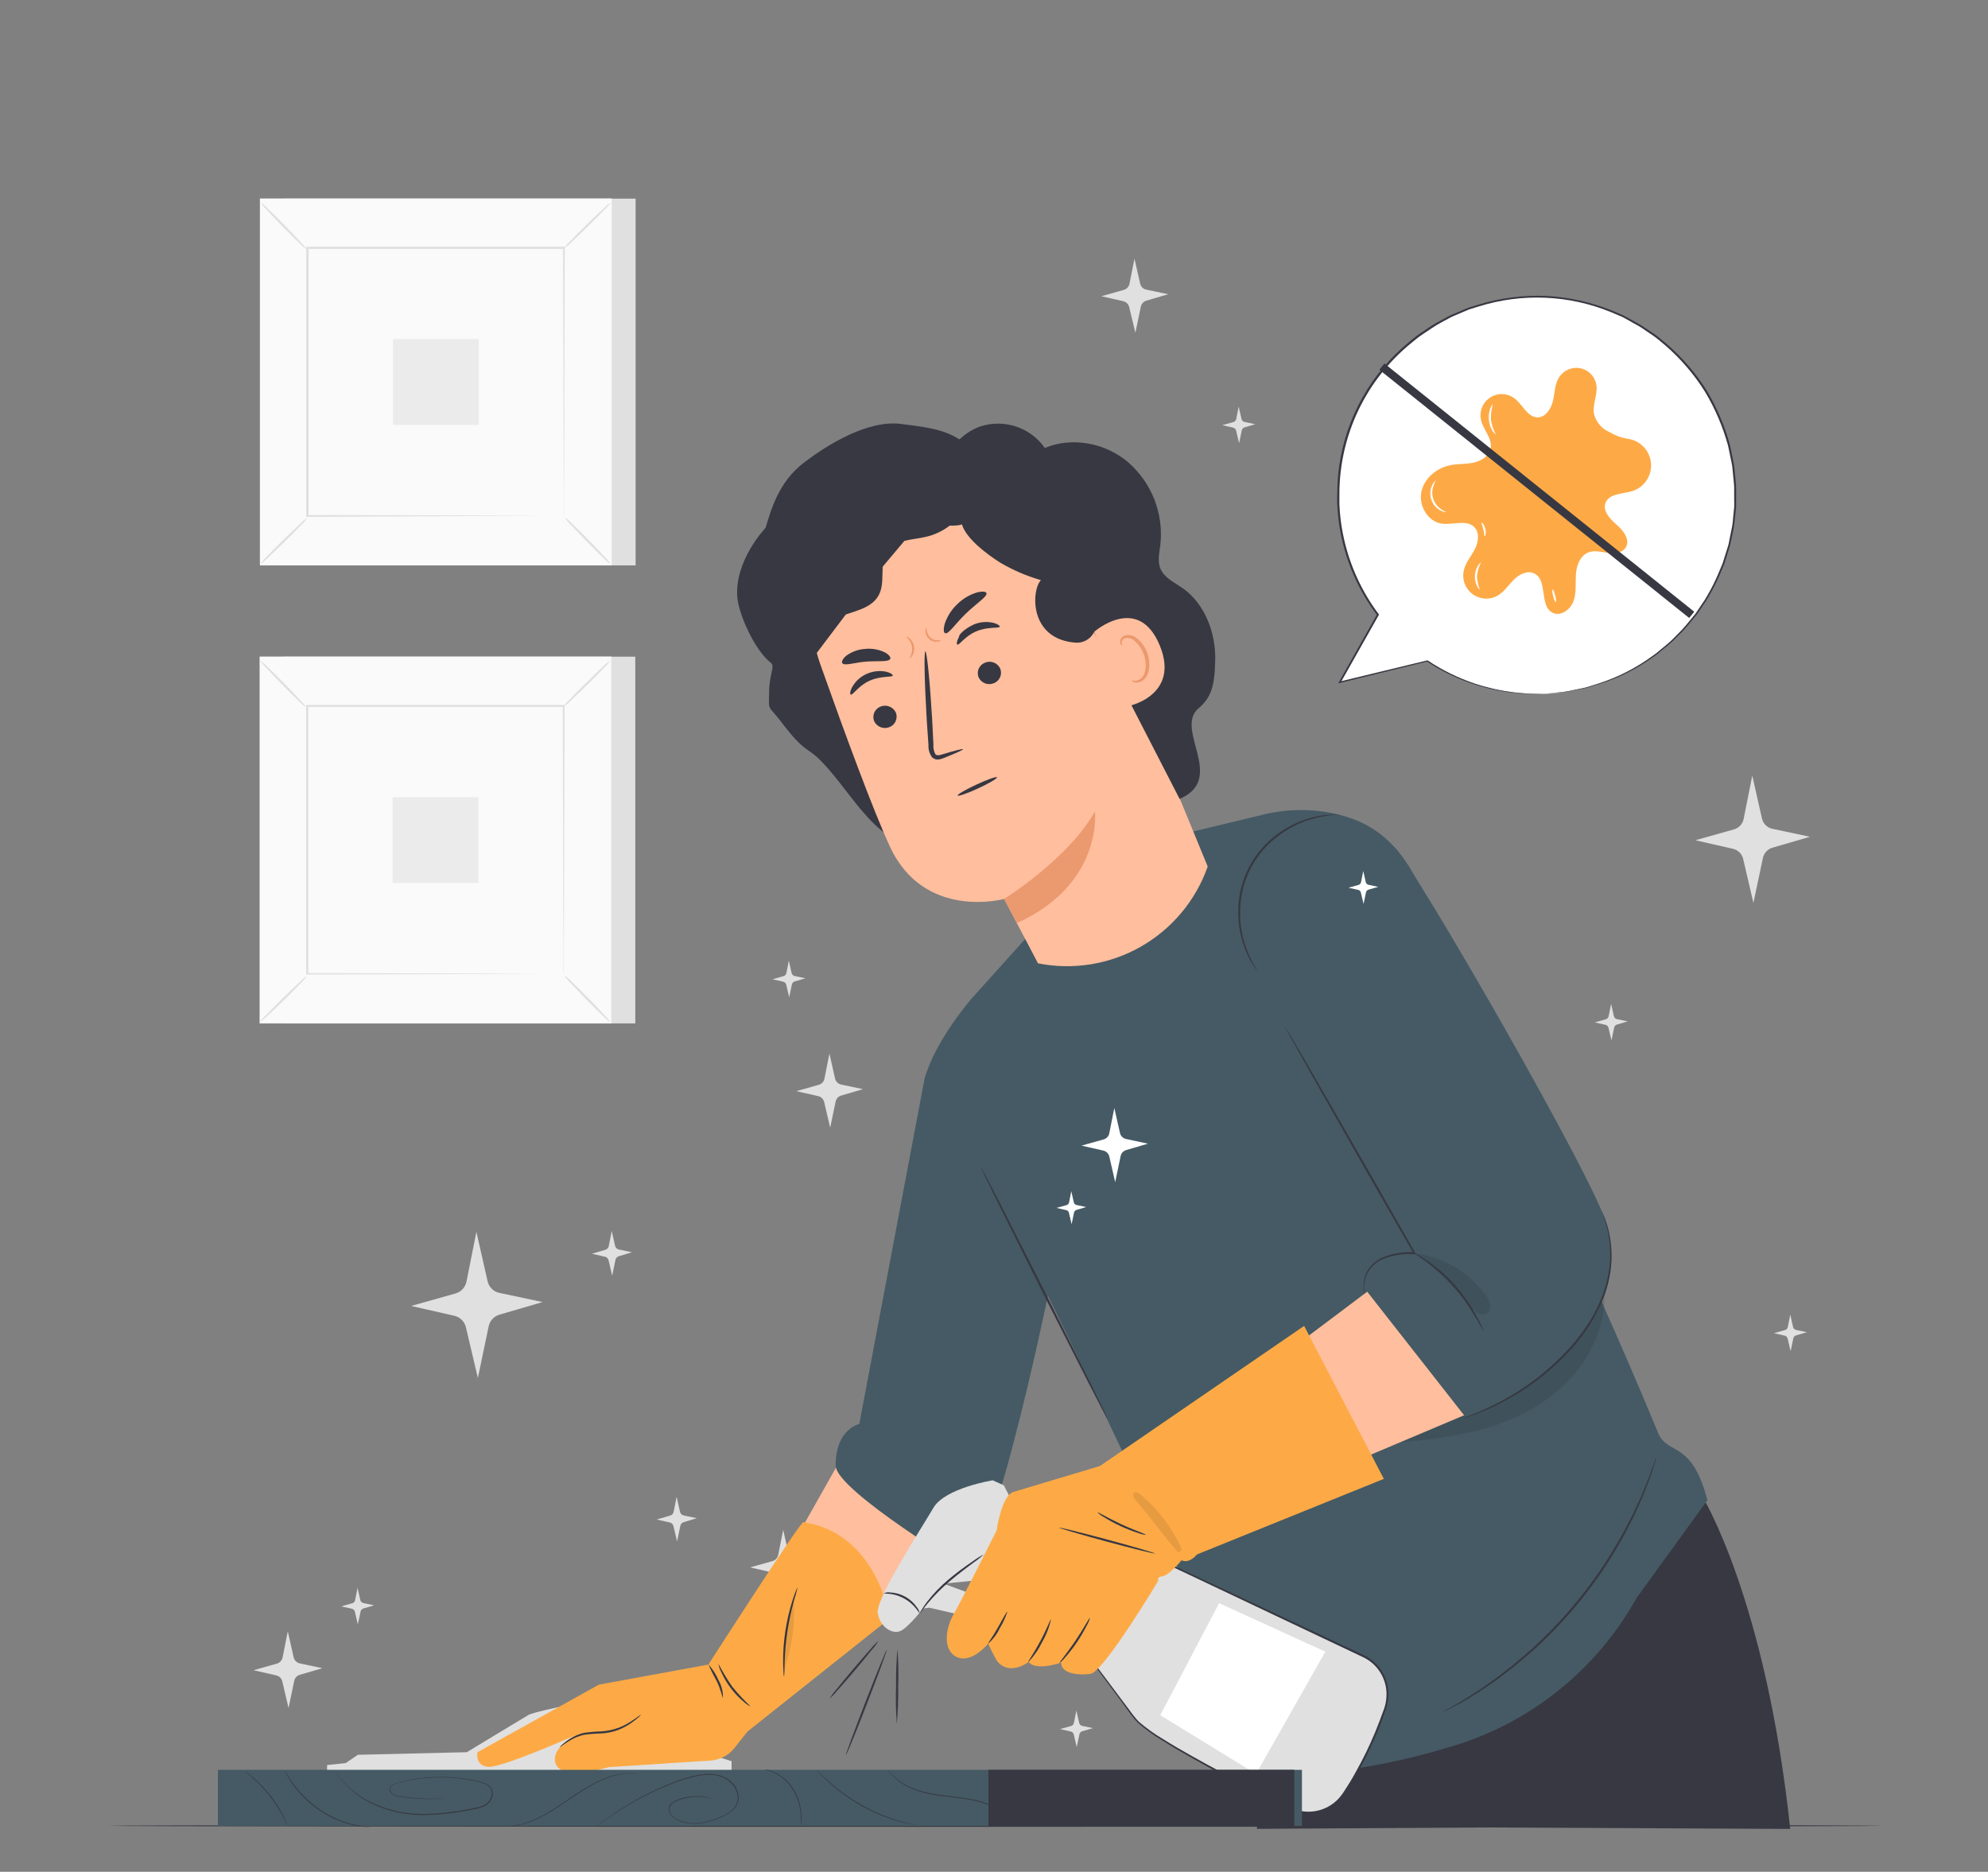 <svg width="188" height="177" viewBox="0 0 188 177" fill="none" xmlns="http://www.w3.org/2000/svg">
<rect x="0" y="0" width="188" height="177" fill="#808080" stroke="none"/>
<path d="M47.233 122.26L51.313 123.125L47.233 124.317C46.978 124.391 46.748 124.533 46.568 124.728C46.388 124.922 46.264 125.163 46.211 125.422L45.191 130.31L44.063 125.516C44.001 125.249 43.864 125.005 43.669 124.812C43.475 124.618 43.23 124.483 42.962 124.422L38.882 123.494L43.075 122.313C43.336 122.24 43.571 122.096 43.755 121.897C43.939 121.697 44.064 121.451 44.116 121.185L45.052 116.485L46.109 121.155C46.171 121.427 46.31 121.677 46.509 121.872C46.708 122.068 46.96 122.203 47.233 122.26V122.26Z" fill="#E0E0E0"/>
<path d="M28.35 157.296L30.49 157.747L28.347 158.375C28.215 158.414 28.096 158.489 28.004 158.591C27.912 158.693 27.85 158.819 27.824 158.954L27.286 161.518L26.696 158.999C26.665 158.858 26.593 158.73 26.491 158.628C26.388 158.527 26.258 158.457 26.117 158.428L23.977 157.939L26.177 157.318C26.314 157.28 26.438 157.205 26.535 157.101C26.632 156.996 26.698 156.868 26.726 156.728L27.215 154.261L27.768 156.713C27.8 156.855 27.871 156.986 27.975 157.089C28.078 157.192 28.208 157.264 28.35 157.296V157.296Z" fill="#E0E0E0"/>
<path d="M58.517 118.154L59.758 118.418L58.517 118.794C58.439 118.815 58.368 118.858 58.313 118.917C58.258 118.976 58.221 119.049 58.205 119.128L57.893 120.632L57.55 119.17C57.531 119.088 57.489 119.014 57.429 118.956C57.369 118.897 57.294 118.857 57.212 118.839L55.971 118.557L57.25 118.181C57.328 118.158 57.4 118.114 57.455 118.054C57.511 117.993 57.549 117.919 57.566 117.839L57.851 116.406L58.171 117.827C58.193 117.908 58.237 117.982 58.298 118.04C58.359 118.097 58.435 118.137 58.517 118.154V118.154Z" fill="#E0E0E0"/>
<path d="M64.65 143.305L65.894 143.564L64.65 143.94C64.572 143.963 64.502 144.007 64.447 144.066C64.392 144.126 64.354 144.199 64.337 144.279L64.029 145.764L63.687 144.305C63.666 144.224 63.624 144.149 63.565 144.09C63.505 144.031 63.43 143.99 63.349 143.97L62.108 143.688L63.386 143.312C63.465 143.29 63.537 143.246 63.593 143.186C63.648 143.126 63.686 143.051 63.702 142.97L63.988 141.538L64.307 142.959C64.325 143.043 64.367 143.121 64.427 143.182C64.488 143.244 64.565 143.286 64.65 143.305V143.305Z" fill="#E0E0E0"/>
<path d="M34.359 151.588L35.382 151.803L34.359 152.103C34.296 152.123 34.239 152.158 34.194 152.206C34.15 152.255 34.118 152.314 34.103 152.378L33.84 153.604L33.558 152.4C33.541 152.334 33.507 152.273 33.459 152.225C33.41 152.177 33.35 152.142 33.283 152.126L32.268 151.904L33.317 151.607C33.383 151.588 33.441 151.552 33.488 151.502C33.534 151.453 33.566 151.391 33.581 151.325L33.814 150.148L34.077 151.318C34.094 151.384 34.13 151.445 34.18 151.492C34.23 151.54 34.292 151.573 34.359 151.588Z" fill="#E0E0E0"/>
<path d="M102.336 163.203L103.359 163.417L102.336 163.714C102.272 163.734 102.215 163.77 102.171 163.819C102.126 163.868 102.094 163.928 102.08 163.992L101.824 165.214L101.543 164.015C101.526 163.948 101.492 163.888 101.443 163.839C101.395 163.791 101.334 163.757 101.268 163.74L100.245 163.507L101.294 163.214C101.359 163.195 101.417 163.158 101.463 163.109C101.508 163.059 101.54 162.998 101.554 162.932L101.791 161.755L102.054 162.924C102.07 162.993 102.105 163.055 102.155 163.104C102.205 163.153 102.268 163.187 102.336 163.203V163.203Z" fill="#E0E0E0"/>
<path d="M75.144 92.293L76.166 92.511L75.144 92.808C75.08 92.828 75.023 92.864 74.978 92.913C74.933 92.962 74.902 93.022 74.888 93.086L74.632 94.308L74.35 93.109C74.334 93.043 74.299 92.982 74.251 92.934C74.203 92.885 74.142 92.851 74.076 92.835L73.053 92.601L74.102 92.304C74.167 92.285 74.226 92.249 74.273 92.2C74.319 92.15 74.351 92.089 74.365 92.022L74.598 90.846L74.862 92.015C74.878 92.083 74.913 92.145 74.963 92.194C75.013 92.243 75.075 92.278 75.144 92.293Z" fill="#E0E0E0"/>
<path d="M169.847 125.761L170.869 125.979L169.847 126.276C169.783 126.296 169.726 126.332 169.681 126.381C169.636 126.429 169.605 126.489 169.591 126.554L169.335 127.776L169.053 126.577C169.037 126.51 169.002 126.449 168.953 126.401C168.904 126.352 168.842 126.318 168.775 126.302L167.756 126.069L168.805 125.772C168.87 125.755 168.93 125.72 168.975 125.671C169.021 125.622 169.052 125.56 169.065 125.494L169.301 124.313L169.565 125.483C169.581 125.551 169.616 125.613 169.666 125.662C169.716 125.711 169.778 125.745 169.847 125.761Z" fill="#E0E0E0"/>
<path d="M152.904 96.372L153.927 96.587L152.904 96.888C152.841 96.907 152.785 96.942 152.74 96.991C152.695 97.039 152.663 97.098 152.648 97.162L152.393 98.388L152.111 97.185C152.094 97.118 152.059 97.057 152.01 97.008C151.961 96.96 151.9 96.926 151.833 96.91L150.814 96.681L151.863 96.384C151.927 96.364 151.985 96.328 152.031 96.278C152.077 96.229 152.108 96.168 152.122 96.102L152.359 94.925L152.622 96.094C152.639 96.162 152.674 96.224 152.724 96.273C152.773 96.323 152.836 96.357 152.904 96.372Z" fill="#E0E0E0"/>
<path d="M117.688 39.897L118.707 40.115L117.688 40.412C117.625 40.432 117.568 40.468 117.523 40.517C117.478 40.566 117.447 40.626 117.432 40.691L117.177 41.913L116.895 40.713C116.878 40.646 116.843 40.585 116.794 40.537C116.745 40.489 116.684 40.455 116.616 40.439L115.594 40.206L116.647 39.909C116.711 39.889 116.769 39.853 116.815 39.803C116.861 39.754 116.892 39.693 116.906 39.627L117.139 38.45L117.406 39.619C117.423 39.687 117.458 39.749 117.507 39.798C117.557 39.847 117.62 39.882 117.688 39.897V39.897Z" fill="#E0E0E0"/>
<path d="M75.17 147.595L77.238 148.035L75.17 148.637C75.041 148.675 74.925 148.748 74.833 148.848C74.742 148.947 74.679 149.069 74.651 149.201L74.132 151.675L73.561 149.246C73.528 149.111 73.459 148.987 73.361 148.889C73.263 148.791 73.139 148.722 73.004 148.689L70.933 148.219L73.061 147.618C73.192 147.58 73.311 147.508 73.405 147.407C73.498 147.307 73.562 147.184 73.591 147.05L74.065 144.666L74.599 147.035C74.631 147.173 74.702 147.298 74.803 147.397C74.905 147.496 75.032 147.565 75.17 147.595Z" fill="#E0E0E0"/>
<path d="M79.543 102.558L81.611 102.994L79.543 103.599C79.414 103.638 79.298 103.71 79.207 103.809C79.116 103.907 79.052 104.028 79.024 104.16L78.509 106.637L77.937 104.205C77.904 104.07 77.834 103.947 77.735 103.849C77.636 103.752 77.512 103.683 77.377 103.652L75.309 103.182L77.437 102.58C77.569 102.542 77.687 102.469 77.78 102.368C77.873 102.267 77.936 102.143 77.964 102.009L78.437 99.625L78.971 101.994C79.004 102.132 79.074 102.259 79.175 102.358C79.277 102.458 79.404 102.527 79.543 102.558Z" fill="#E0E0E0"/>
<path d="M108.408 27.388L110.476 27.824L108.408 28.429C108.279 28.468 108.161 28.54 108.069 28.639C107.977 28.739 107.914 28.861 107.886 28.993L107.371 31.467L106.784 29.035C106.751 28.9 106.681 28.777 106.582 28.679C106.483 28.582 106.359 28.513 106.224 28.482L104.156 28.012L106.284 27.41C106.415 27.372 106.533 27.299 106.626 27.199C106.719 27.099 106.782 26.976 106.81 26.843L107.284 24.459L107.822 26.824C107.855 26.964 107.928 27.092 108.032 27.192C108.136 27.292 108.267 27.36 108.408 27.388V27.388Z" fill="#E0E0E0"/>
<path d="M167.609 78.374L171.163 79.126L167.609 80.163C167.387 80.228 167.186 80.352 167.028 80.522C166.87 80.693 166.762 80.903 166.715 81.13L165.816 85.382L164.846 81.216C164.79 80.984 164.67 80.771 164.5 80.603C164.33 80.435 164.117 80.318 163.883 80.265L160.33 79.456L163.985 78.426C164.211 78.362 164.416 78.236 164.576 78.063C164.736 77.89 164.845 77.676 164.891 77.445L165.707 73.346L166.628 77.415C166.684 77.651 166.805 77.867 166.979 78.037C167.153 78.207 167.372 78.323 167.609 78.374V78.374Z" fill="#E0E0E0"/>
<path d="M60.107 18.785H26.843V53.463H60.107V18.785Z" fill="#E0E0E0"/>
<path d="M57.851 18.785H24.587V53.463H57.851V18.785Z" fill="#FAFAFA"/>
<path d="M57.863 53.471H24.579V18.774H57.863V53.471ZM24.598 53.452H57.844V18.8H24.598V53.452Z" fill="#E0E0E0"/>
<path d="M53.385 23.448H29.061V48.801H53.385V23.448Z" fill="#FAFAFA"/>
<path d="M29.061 48.97C28.887 49.224 28.685 49.457 28.459 49.666C28.084 50.076 27.527 50.632 26.914 51.234C26.301 51.835 25.741 52.362 25.324 52.757C25.114 52.979 24.878 53.175 24.62 53.339C24.795 53.086 24.995 52.851 25.218 52.64C25.594 52.23 26.155 51.677 26.767 51.072C27.38 50.467 27.944 49.944 28.362 49.549C28.57 49.328 28.805 49.134 29.061 48.97V48.97Z" fill="#E0E0E0"/>
<path d="M53.392 48.907C53.648 49.078 53.883 49.281 54.091 49.508C54.501 49.884 55.058 50.441 55.659 51.053C56.261 51.666 56.787 52.227 57.163 52.64C57.386 52.851 57.583 53.087 57.75 53.343C57.494 53.175 57.261 52.975 57.054 52.749C56.644 52.373 56.088 51.813 55.486 51.2C54.885 50.587 54.358 50.019 53.96 49.606C53.744 49.396 53.553 49.161 53.392 48.907V48.907Z" fill="#E0E0E0"/>
<path d="M53.317 23.515C53.488 23.259 53.689 23.025 53.915 22.816C54.291 22.406 54.851 21.853 55.464 21.248C56.077 20.642 56.637 20.12 57.05 19.744C57.259 19.519 57.495 19.322 57.754 19.157C57.582 19.408 57.38 19.637 57.152 19.838C56.776 20.248 56.216 20.804 55.603 21.41C54.99 22.015 54.426 22.538 54.012 22.932C53.804 23.153 53.571 23.349 53.317 23.515Z" fill="#E0E0E0"/>
<path d="M28.993 23.575C28.738 23.404 28.503 23.203 28.294 22.977C27.884 22.601 27.331 22.041 26.73 21.428C26.128 20.815 25.602 20.255 25.226 19.841C25.005 19.629 24.808 19.394 24.639 19.138C24.895 19.307 25.129 19.508 25.335 19.736C25.745 20.112 26.301 20.672 26.907 21.285C27.512 21.898 28.035 22.462 28.411 22.876C28.632 23.085 28.827 23.32 28.993 23.575V23.575Z" fill="#E0E0E0"/>
<path d="M53.317 48.801C53.314 48.76 53.314 48.718 53.317 48.677C53.317 48.59 53.317 48.474 53.317 48.323C53.317 48.004 53.317 47.549 53.317 46.955C53.317 45.752 53.317 44.007 53.291 41.788C53.291 37.348 53.264 31.02 53.245 23.447L53.339 23.541H29.084L29.189 23.436C29.189 32.742 29.189 41.446 29.189 48.79L29.099 48.696L46.662 48.745L51.595 48.767H52.9H53.234H53.354H53.245H52.918H51.632L46.718 48.793L29.061 48.88H28.952V48.79C28.952 41.446 28.952 32.742 28.952 23.436V23.327H29.061H53.317H53.411V23.421C53.388 31.02 53.373 37.367 53.362 41.822C53.362 44.029 53.362 45.77 53.336 46.966C53.336 47.553 53.336 48.004 53.336 48.316C53.336 48.462 53.336 48.579 53.336 48.662C53.336 48.745 53.317 48.801 53.317 48.801Z" fill="#E0E0E0"/>
<path d="M45.278 32.065H37.164V40.179H45.278V32.065Z" fill="#EBEBEB"/>
<path d="M60.077 62.096H26.813V96.775H60.077V62.096Z" fill="#E0E0E0"/>
<path d="M57.821 62.096H24.557V96.775H57.821V62.096Z" fill="#FAFAFA"/>
<path d="M57.836 96.786H24.549V62.089H57.836V96.786ZM24.568 96.764H57.814V62.108H24.568V96.764Z" fill="#E0E0E0"/>
<path d="M53.354 66.759H29.031V92.112H53.354V66.759Z" fill="#FAFAFA"/>
<path d="M29.031 92.282C28.858 92.537 28.656 92.771 28.43 92.981C28.053 93.391 27.497 93.944 26.884 94.549C26.271 95.154 25.711 95.677 25.294 96.053C25.082 96.275 24.846 96.472 24.59 96.64C24.765 96.391 24.966 96.162 25.192 95.959C25.568 95.549 26.128 94.993 26.741 94.387C27.354 93.782 27.918 93.259 28.335 92.865C28.544 92.644 28.777 92.448 29.031 92.282V92.282Z" fill="#E0E0E0"/>
<path d="M53.351 92.221C53.607 92.391 53.842 92.592 54.05 92.819C54.46 93.195 55.016 93.755 55.618 94.365C56.219 94.974 56.746 95.541 57.122 95.955C57.346 96.164 57.544 96.4 57.708 96.658C57.454 96.487 57.221 96.286 57.013 96.06C56.603 95.684 56.047 95.124 55.445 94.511C54.843 93.898 54.317 93.334 53.918 92.921C53.704 92.71 53.513 92.475 53.351 92.221V92.221Z" fill="#E0E0E0"/>
<path d="M53.287 66.827C53.459 66.573 53.659 66.339 53.885 66.131C54.261 65.721 54.821 65.165 55.434 64.563C56.047 63.962 56.607 63.435 57.02 63.04C57.23 62.819 57.467 62.623 57.724 62.458C57.553 62.711 57.352 62.943 57.126 63.149C56.75 63.559 56.19 64.116 55.577 64.721C54.964 65.326 54.4 65.849 53.986 66.244C53.778 66.466 53.543 66.662 53.287 66.827Z" fill="#E0E0E0"/>
<path d="M28.952 66.89C28.697 66.717 28.462 66.515 28.253 66.289C27.843 65.913 27.29 65.356 26.689 64.743C26.087 64.13 25.568 63.57 25.192 63.168C24.97 62.957 24.773 62.721 24.605 62.465C24.86 62.637 25.093 62.837 25.301 63.063C25.711 63.439 26.267 63.999 26.873 64.612C27.478 65.225 28.001 65.789 28.377 66.206C28.596 66.41 28.789 66.64 28.952 66.89V66.89Z" fill="#E0E0E0"/>
<path d="M53.287 92.12C53.283 92.08 53.283 92.04 53.287 91.999C53.287 91.913 53.287 91.796 53.287 91.642C53.287 91.326 53.287 90.868 53.287 90.274C53.287 89.074 53.287 87.326 53.26 85.107C53.26 80.667 53.234 74.343 53.215 66.766L53.309 66.86H29.053L29.159 66.751C29.159 76.057 29.159 84.765 29.159 92.105L29.069 92.015L46.632 92.06L51.565 92.086H52.869H53.324C53.288 92.09 53.252 92.09 53.215 92.086H52.888H51.602L46.688 92.109L29.069 92.157H28.952V92.12C28.952 84.78 28.952 76.072 28.952 66.766V66.661H29.061H53.317H53.392V66.755C53.37 74.354 53.354 80.701 53.343 85.156C53.343 87.367 53.324 89.108 53.317 90.304C53.317 90.89 53.317 91.341 53.317 91.654C53.317 91.8 53.317 91.913 53.317 91.996C53.309 92.038 53.299 92.079 53.287 92.12V92.12Z" fill="#E0E0E0"/>
<path d="M45.252 75.38H37.134V83.494H45.252V75.38Z" fill="#EBEBEB"/>
<path d="M146.238 65.601C142.253 65.797 138.31 64.714 134.984 62.51L126.712 64.525L130.314 58.133C127.791 54.779 126.463 50.676 126.542 46.479C126.622 42.282 128.103 38.233 130.751 34.975C133.398 31.718 137.06 29.441 141.152 28.506C145.244 27.571 149.532 28.032 153.331 29.817C157.131 31.601 160.224 34.606 162.117 38.352C164.011 42.098 164.596 46.37 163.78 50.488C162.965 54.605 160.794 58.332 157.615 61.072C154.436 63.813 150.43 65.411 146.238 65.612V65.601Z" fill="white"/>
<path d="M146.238 65.601C146.238 65.601 146.35 65.582 146.565 65.559L147.524 65.454C147.734 65.428 147.971 65.413 148.231 65.371L149.069 65.195C149.374 65.131 149.701 65.071 150.047 64.988L151.133 64.646C152.996 64.048 154.75 63.151 156.326 61.991C156.565 61.826 156.793 61.647 157.01 61.453L157.706 60.878C157.942 60.679 158.167 60.467 158.379 60.243L159.052 59.562C159.492 59.089 159.894 58.558 160.334 58.036L160.913 57.175C161.12 56.887 161.31 56.587 161.481 56.276C161.851 55.641 162.182 54.983 162.47 54.306C162.615 53.96 162.762 53.61 162.91 53.257L163.255 52.148C163.312 51.959 163.372 51.772 163.432 51.584C163.492 51.395 163.515 51.208 163.556 51.001C163.635 50.625 163.718 50.215 163.797 49.813C163.876 49.41 163.887 49 163.932 48.591C163.955 48.384 163.977 48.177 163.996 47.97C164.015 47.763 163.996 47.549 163.996 47.339V46.064C163.977 45.635 163.917 45.207 163.88 44.77C163.857 44.556 163.838 44.338 163.816 44.12C163.793 43.902 163.733 43.688 163.692 43.469C163.601 43.037 163.511 42.597 163.421 42.157C162.933 40.374 162.205 38.665 161.259 37.077C160.231 35.431 158.964 33.947 157.499 32.675C157.123 32.366 156.747 32.024 156.33 31.738L155.077 30.892C154.641 30.64 154.186 30.407 153.739 30.14C153.626 30.084 153.517 30.016 153.401 29.963L153.047 29.813L152.336 29.512C148.357 27.884 143.934 27.697 139.831 28.982L139.237 29.166L138.94 29.257L138.65 29.377L137.522 29.858L137.24 29.982L136.969 30.129L136.424 30.422C136.057 30.613 135.702 30.825 135.36 31.058L134.349 31.738C134.01 31.964 133.717 32.246 133.397 32.49C131.306 34.207 129.618 36.364 128.454 38.806C127.29 41.249 126.679 43.918 126.663 46.624V47.707C126.686 48.083 126.701 48.425 126.742 48.779C126.811 49.48 126.923 50.177 127.077 50.865C127.649 53.477 128.775 55.934 130.378 58.073L130.412 58.115L130.386 58.163L126.776 64.555L126.693 64.45L134.965 62.45H134.984H135.007C136.399 63.378 137.909 64.118 139.496 64.65C140.676 65.038 141.891 65.311 143.124 65.465C143.892 65.554 144.664 65.601 145.437 65.608H146.031H146.234H146.035L145.437 65.631C144.662 65.639 143.887 65.601 143.117 65.518C140.196 65.186 137.394 64.169 134.939 62.551H134.984L126.712 64.582L126.55 64.619L126.633 64.477C127.761 62.487 128.942 60.341 130.228 58.085V58.171C128.604 56.017 127.464 53.538 126.885 50.903C126.729 50.209 126.614 49.505 126.543 48.797C126.501 48.44 126.483 48.079 126.46 47.718C126.438 47.357 126.46 46.989 126.46 46.62C126.475 41.935 128.265 37.429 131.468 34.009C132.03 33.414 132.629 32.855 133.262 32.336C133.582 32.084 133.879 31.798 134.221 31.584L135.243 30.892C135.589 30.666 135.947 30.459 136.315 30.272L136.864 29.975L137.139 29.824L137.424 29.704L138.579 29.215L138.872 29.095L139.173 29.001L139.774 28.817C141.864 28.173 144.049 27.892 146.234 27.986C148.353 28.1 150.439 28.562 152.408 29.354L153.126 29.659L153.483 29.809C153.604 29.866 153.713 29.933 153.825 29.994C154.28 30.242 154.735 30.479 155.179 30.746L156.442 31.584C156.86 31.874 157.228 32.219 157.623 32.532C159.108 33.815 160.39 35.314 161.428 36.98C162.383 38.584 163.115 40.311 163.605 42.112L163.876 43.436C163.917 43.654 163.974 43.872 164 44.09C164.026 44.308 164.041 44.53 164.064 44.748C164.101 45.188 164.162 45.62 164.177 46.053C164.192 46.485 164.177 46.914 164.177 47.339C164.177 47.553 164.177 47.763 164.177 47.974L164.109 48.602C164.06 49.015 164.034 49.429 163.97 49.835C163.906 50.241 163.804 50.636 163.722 51.031C163.68 51.226 163.646 51.426 163.594 51.617C163.541 51.809 163.477 51.993 163.417 52.185C163.301 52.561 163.18 52.937 163.067 53.313L162.62 54.37C162.328 55.051 161.992 55.713 161.616 56.351C161.443 56.663 161.25 56.965 161.041 57.254C160.842 57.543 160.665 57.833 160.454 58.118C160.011 58.641 159.604 59.179 159.161 59.653L158.477 60.333C158.264 60.56 158.036 60.774 157.796 60.972L157.097 61.547C156.878 61.742 156.647 61.921 156.405 62.085C154.814 63.241 153.047 64.13 151.171 64.717L150.08 65.048C149.731 65.131 149.4 65.187 149.095 65.251L148.253 65.417C147.994 65.458 147.757 65.465 147.542 65.488L146.58 65.575C146.351 65.597 146.238 65.601 146.238 65.601Z" fill="#373842"/>
<path d="M146.862 37.897C147.035 37.126 147.027 36.284 147.463 35.641C147.68 35.316 147.989 35.065 148.351 34.92C148.713 34.776 149.11 34.744 149.491 34.83C149.871 34.916 150.216 35.115 150.48 35.402C150.745 35.688 150.916 36.048 150.972 36.434C151.092 37.322 150.596 38.209 150.731 39.093C150.821 39.489 151.004 39.857 151.266 40.167C151.527 40.477 151.86 40.72 152.235 40.875C152.729 41.172 153.273 41.377 153.84 41.48C153.889 41.48 153.942 41.48 153.991 41.503C154.559 41.592 155.08 41.871 155.469 42.294C155.857 42.717 156.092 43.259 156.133 43.833C156.174 44.406 156.019 44.976 155.694 45.45C155.37 45.925 154.894 46.275 154.344 46.444C153.434 46.729 152.19 46.65 151.836 47.534C151.528 48.308 152.254 49.075 152.882 49.621C153.51 50.166 154.179 51.023 153.758 51.745C153.442 52.286 152.69 52.369 152.066 52.283C151.442 52.196 150.791 52.012 150.208 52.241C149.419 52.553 149.08 53.493 149.028 54.34C148.975 55.185 149.088 56.058 148.798 56.855C148.509 57.652 147.588 58.321 146.828 57.945C145.553 57.314 146.384 54.888 145.117 54.238C144.482 53.907 143.696 54.287 143.185 54.791C142.673 55.294 142.282 55.919 141.681 56.295C141.317 56.514 140.897 56.622 140.473 56.606C140.048 56.59 139.638 56.451 139.292 56.205C138.946 55.959 138.679 55.617 138.524 55.222C138.369 54.826 138.333 54.394 138.421 53.978C138.575 53.227 139.094 52.644 139.447 51.978C139.801 51.313 139.951 50.418 139.447 49.869C138.714 49.087 137.409 49.666 136.341 49.515C135.025 49.327 134.142 47.823 134.416 46.507C134.691 45.191 135.898 44.225 137.206 43.981C137.924 43.845 138.673 43.902 139.387 43.74C140.101 43.578 140.827 43.116 140.966 42.398C141.143 41.458 140.271 40.657 140.056 39.724C139.963 39.319 139.998 38.895 140.156 38.511C140.314 38.127 140.588 37.801 140.939 37.578C141.29 37.356 141.701 37.248 142.116 37.269C142.531 37.291 142.93 37.44 143.256 37.698C144.008 38.284 144.44 39.442 145.395 39.465C146.151 39.48 146.689 38.664 146.862 37.897Z" fill="#FDAA46"/>
<path d="M136.736 48.425C136.736 48.448 136.511 48.425 136.202 48.267C135.797 48.042 135.492 47.672 135.349 47.231C135.206 46.79 135.235 46.311 135.431 45.891C135.578 45.575 135.751 45.436 135.766 45.451C135.781 45.466 135.665 45.635 135.559 45.944C135.416 46.338 135.408 46.77 135.538 47.169C135.669 47.569 135.929 47.913 136.277 48.147C136.544 48.335 136.744 48.395 136.736 48.425Z" fill="white"/>
<path d="M139.943 55.753C139.925 55.753 139.808 55.659 139.684 55.43C139.534 55.126 139.463 54.789 139.477 54.451C139.492 54.113 139.591 53.783 139.767 53.493C139.906 53.275 140.034 53.178 140.049 53.193C139.849 53.589 139.722 54.018 139.673 54.46C139.686 54.904 139.778 55.341 139.943 55.753V55.753Z" fill="white"/>
<path d="M140.413 50.704C140.357 50.704 140.361 50.403 140.278 50.061C140.195 49.718 140.068 49.455 140.113 49.425C140.158 49.395 140.38 49.632 140.466 50.016C140.553 50.399 140.466 50.711 140.413 50.704Z" fill="white"/>
<path d="M147.121 56.938C147.069 56.938 146.96 56.693 146.877 56.359C146.794 56.024 146.775 55.746 146.824 55.734C146.873 55.723 146.986 55.983 147.069 56.313C147.151 56.644 147.174 56.926 147.121 56.938Z" fill="white"/>
<path d="M141.455 41.089C141.455 41.089 141.301 40.992 141.147 40.751C140.956 40.433 140.837 40.076 140.801 39.707C140.765 39.337 140.811 38.965 140.936 38.615C141.041 38.348 141.15 38.213 141.169 38.239C141.037 38.715 140.977 39.208 140.993 39.702C141.075 40.185 141.231 40.653 141.455 41.089V41.089Z" fill="white"/>
<path d="M130.916 34.37L130.441 34.963L159.744 58.439L160.219 57.847L130.916 34.37Z" fill="#373842"/>
<path d="M80.817 135.672L75.373 145.305L82.98 152.961L90.947 144.316L80.817 135.672Z" fill="#FFBE9D"/>
<path d="M33.84 165.936L44.146 165.692C44.146 165.692 49.542 162.421 49.967 162.176C50.392 161.932 52.847 161.424 52.847 161.424L69.184 166.542V168.046H30.93V166.906L32.689 166.722L33.84 165.936Z" fill="#E0E0E0"/>
<path d="M75.971 143.941C75.662 143.892 66.992 157.405 66.992 157.405L56.633 159.304L45.15 165.696C45.15 165.696 44.891 166.993 46.188 167.08C47.485 167.166 54.46 164.072 54.46 164.072C54.46 164.072 52.072 165.233 52.527 166.73C53.061 168.486 57.566 167.106 57.566 167.106L67.187 166.482C67.629 166.453 68.06 166.332 68.452 166.126C68.844 165.92 69.188 165.634 69.462 165.286L70.688 163.737L84.156 153.032C84.156 153.032 82.964 144.975 75.971 143.941Z" fill="#FDAA46"/>
<path d="M60.611 162.146C60.547 162.239 60.47 162.321 60.382 162.391C60.156 162.594 59.916 162.781 59.664 162.951C59.289 163.207 58.886 163.42 58.464 163.586C57.942 163.782 57.393 163.895 56.836 163.921C56.293 163.933 55.751 163.976 55.212 164.049C54.785 164.152 54.376 164.314 53.994 164.53C53.328 164.906 52.986 165.226 52.963 165.199C52.941 165.173 53.027 165.098 53.189 164.951C53.417 164.75 53.663 164.569 53.922 164.41C54.31 164.169 54.732 163.988 55.174 163.872C55.719 163.787 56.27 163.738 56.821 163.726C57.805 163.674 58.759 163.367 59.589 162.834C60.231 162.432 60.589 162.12 60.611 162.146Z" fill="#373842"/>
<path d="M68.368 160.552C68.316 160.552 68.188 159.8 67.763 158.943C67.478 158.44 67.22 157.921 66.992 157.39C67.388 157.824 67.708 158.321 67.939 158.86C68.235 159.374 68.383 159.959 68.368 160.552V160.552Z" fill="#373842"/>
<path d="M70.978 161.364C70.748 161.259 70.537 161.117 70.353 160.943C69.417 160.161 68.674 159.175 68.18 158.059C68.062 157.834 67.982 157.592 67.943 157.341C68.337 158.088 68.775 158.812 69.255 159.507C69.791 160.161 70.366 160.781 70.978 161.364V161.364Z" fill="#373842"/>
<path d="M74.151 158.578C74.117 158.469 74.099 158.355 74.098 158.24C74.098 158.022 74.061 157.706 74.057 157.315C74.043 156.294 74.112 155.275 74.264 154.265C74.417 153.255 74.65 152.258 74.959 151.284C75.08 150.908 75.189 150.615 75.275 150.411C75.308 150.303 75.357 150.2 75.422 150.107C75.335 150.519 75.226 150.925 75.095 151.325C74.548 153.277 74.246 155.289 74.196 157.315C74.203 157.736 74.188 158.158 74.151 158.578V158.578Z" fill="#373842"/>
<g opacity="0.3">
<path opacity="0.3" d="M75.065 151.351C74.328 153.418 74.029 155.615 74.189 157.803C74.901 155.731 75.199 153.539 75.065 151.351V151.351Z" fill="black"/>
</g>
<path d="M118.861 172.938L119.944 164.312L160.977 141.493C160.977 141.493 166.993 151.22 169.294 172.945L140.462 172.81L118.861 172.938Z" fill="#373842"/>
<path d="M97.132 88.589L91.898 94.41L91.033 105.998L101.103 126.644L112.65 150.949C113.601 153.036 114.56 157.845 113.883 160.578C113.883 160.578 112.003 167.196 121.546 167.636C126.75 167.876 132.735 166.508 137.101 165.203L137.214 165.169C144.679 162.961 150.98 157.914 154.765 151.111L161.462 141.865C159.98 136.101 157.702 137.672 156.803 135.495C152.472 125.039 148.907 117.485 148.907 117.485L134.559 84.427C132.412 79.573 129.705 77.794 126.55 77.016C124.211 76.455 121.772 76.462 119.436 77.039L112.386 78.734L97.132 88.589Z" fill="#455A64"/>
<path d="M91.556 148.456C94.496 145.072 99.264 121.741 99.264 121.741L91.898 94.41C91.898 94.41 88.492 98.287 87.435 101.994L81.261 134.657C81.261 134.657 79.005 135.127 79.028 138.59C79.031 140.921 91.556 148.456 91.556 148.456Z" fill="#455A64"/>
<path d="M104.735 134.168C104.682 134.095 104.635 134.017 104.596 133.935L104.22 133.251L102.907 130.713C101.81 128.543 100.306 125.584 98.647 122.313L94.451 113.887L93.195 111.322C93.056 111.033 92.947 110.8 92.865 110.623C92.82 110.543 92.785 110.459 92.759 110.371C92.813 110.444 92.859 110.522 92.898 110.604L93.274 111.289L94.587 113.827C95.684 115.992 97.189 118.955 98.847 122.23L103.058 130.656L104.314 133.221C104.449 133.51 104.558 133.743 104.645 133.92C104.684 133.999 104.714 134.082 104.735 134.168V134.168Z" fill="#373842"/>
<path d="M156.66 137.767C156.641 137.874 156.612 137.98 156.574 138.082L156.288 138.977L156.078 139.624C155.995 139.861 155.893 140.109 155.788 140.376C155.574 140.917 155.356 141.542 155.036 142.2C154.886 142.534 154.728 142.884 154.566 143.249C154.404 143.613 154.19 143.974 154.006 144.358C153.63 145.132 153.156 145.918 152.671 146.757C150.502 150.356 147.792 153.6 144.636 156.375C143.884 156.999 143.203 157.608 142.511 158.116C142.166 158.371 141.846 158.635 141.519 158.868C141.192 159.101 140.872 159.308 140.571 159.518C139.977 159.943 139.402 160.27 138.909 160.579C138.661 160.729 138.432 160.872 138.218 160.996L137.616 161.304L136.785 161.744C136.689 161.798 136.59 161.845 136.488 161.887C136.575 161.82 136.668 161.761 136.766 161.71L137.578 161.237L138.165 160.902C138.379 160.774 138.605 160.624 138.849 160.469C139.334 160.154 139.902 159.819 140.489 159.387L141.425 158.729C141.748 158.499 142.068 158.236 142.406 157.977C143.094 157.465 143.779 156.849 144.512 156.232C147.641 153.456 150.337 150.228 152.513 146.655C152.998 145.824 153.476 145.042 153.855 144.275C154.051 143.899 154.254 143.523 154.423 143.173L154.908 142.136C155.228 141.481 155.457 140.865 155.679 140.331C155.788 140.06 155.893 139.812 155.984 139.579L156.209 138.94L156.529 138.056C156.566 137.957 156.61 137.86 156.66 137.767V137.767Z" fill="#373842"/>
<g opacity="0.3">
<path opacity="0.3" d="M130.149 136.488C133.217 136.432 137.548 135.92 140.496 135.063C143.444 134.206 146.264 132.728 148.373 130.51C150.483 128.291 151.848 125.246 151.757 122.196C150.024 125.96 146.64 129.389 142.793 131.337C141.511 131.987 139.199 133.123 138.936 132.784L130.149 136.488Z" fill="black"/>
</g>
<path d="M116.801 131.679C117.334 131.089 130.453 121.279 130.453 121.279L141.21 132.668L123.125 140.308L116.801 131.679Z" fill="#FFBE9D"/>
<path d="M138.609 134.025C141.03 133.048 143.369 132.014 144.955 130.792C152.475 124.99 152.972 119.756 151.994 115.928C150.923 111.717 133.818 82.088 131.931 80.182C130.043 78.276 124.08 75.222 118.12 82.024C114.661 85.976 121.538 97.113 121.538 97.113L133.758 118.5C130.318 117.917 128.746 121.448 128.746 121.448L138.609 134.025Z" fill="#455A64"/>
<path d="M129.006 122.362C128.993 122.32 128.984 122.277 128.979 122.234C128.892 121.619 128.964 120.992 129.19 120.414C129.519 119.707 130.109 119.156 130.837 118.876C131.766 118.509 132.765 118.353 133.762 118.421L133.687 118.542C132.438 116.372 130.95 113.77 129.344 110.976L123.79 101.2L122.125 98.226C121.941 97.884 121.794 97.613 121.681 97.41C121.628 97.317 121.58 97.22 121.538 97.121C121.606 97.205 121.665 97.296 121.715 97.392C121.835 97.587 121.993 97.854 122.192 98.189L123.911 101.133C125.355 103.641 127.329 107.085 129.517 110.886L133.826 118.47L133.901 118.598H133.751C132.778 118.526 131.801 118.669 130.889 119.015C130.185 119.274 129.607 119.794 129.276 120.467C129.083 120.907 128.987 121.384 128.994 121.865C128.994 122.2 129.017 122.362 129.006 122.362Z" fill="#373842"/>
<path d="M151.46 114.488C151.506 114.566 151.543 114.648 151.573 114.733C151.637 114.894 151.754 115.131 151.855 115.451C152.162 116.35 152.342 117.288 152.389 118.237C152.422 118.894 152.393 119.552 152.303 120.203C152.189 120.949 152.008 121.683 151.761 122.396C151.477 123.176 151.128 123.931 150.716 124.652C150.27 125.422 149.767 126.159 149.212 126.855C147.205 129.268 144.728 131.247 141.932 132.672C141.093 133.109 140.224 133.486 139.331 133.8C139.015 133.92 138.763 133.988 138.597 134.04C138.512 134.071 138.424 134.094 138.334 134.108C138.414 134.066 138.497 134.031 138.582 134.003C138.748 133.939 138.996 133.86 139.304 133.728C140.181 133.385 141.038 132.991 141.869 132.548C144.623 131.095 147.067 129.118 149.061 126.727C149.615 126.04 150.118 125.314 150.565 124.554C150.972 123.84 151.321 123.094 151.607 122.324C151.854 121.623 152.038 120.9 152.156 120.166C152.253 119.527 152.29 118.879 152.265 118.233C152.231 117.293 152.074 116.362 151.799 115.462C151.708 115.143 151.603 114.902 151.554 114.733C151.513 114.655 151.482 114.573 151.46 114.488V114.488Z" fill="#373842"/>
<g opacity="0.3">
<path opacity="0.3" d="M133.664 118.5C135.024 118.654 136.337 119.091 137.518 119.782C138.7 120.474 139.723 121.405 140.522 122.516C140.723 122.767 140.864 123.06 140.936 123.373C140.967 123.531 140.953 123.694 140.895 123.844C140.838 123.994 140.738 124.124 140.609 124.219C140.476 124.287 140.328 124.319 140.179 124.313C140.03 124.306 139.885 124.261 139.759 124.182C139.511 124.018 139.29 123.816 139.105 123.584C137.379 121.629 135.913 119.97 133.758 118.5" fill="black"/>
</g>
<path d="M140.323 125.892C140.293 125.892 140.041 125.404 139.571 124.622C138.978 123.602 138.295 122.638 137.529 121.741C136.753 120.856 135.883 120.056 134.935 119.358C134.209 118.82 133.724 118.53 133.743 118.5C133.868 118.545 133.988 118.603 134.1 118.673C134.326 118.794 134.638 118.989 135.018 119.245C136 119.919 136.893 120.715 137.676 121.614C138.454 122.516 139.13 123.502 139.691 124.554C139.906 124.956 140.067 125.287 140.165 125.52C140.233 125.637 140.286 125.762 140.323 125.892V125.892Z" fill="#373842"/>
<path d="M126.712 77.028C125.704 77.065 124.705 77.237 123.742 77.539C122.703 77.881 121.729 78.396 120.861 79.062C119.789 79.864 118.911 80.896 118.292 82.083C117.673 83.271 117.329 84.582 117.286 85.92C117.232 87.011 117.366 88.104 117.681 89.15C117.982 90.114 118.414 91.032 118.963 91.879C118.963 91.879 118.91 91.827 118.827 91.718C118.703 91.557 118.588 91.39 118.481 91.218C118.083 90.586 117.77 89.905 117.549 89.191C117.212 88.132 117.061 87.023 117.105 85.912C117.141 84.546 117.488 83.205 118.12 81.992C118.752 80.779 119.652 79.727 120.752 78.915C121.641 78.248 122.638 77.739 123.7 77.411C124.413 77.191 125.151 77.065 125.896 77.035C126.159 77.013 126.362 77.035 126.501 77.035C126.571 77.025 126.642 77.022 126.712 77.028Z" fill="#373842"/>
<path d="M95.399 141.376L94.932 140.459L93.88 139.981C93.88 139.981 89.368 140.707 88.27 142.583C87.172 144.459 82.825 151.156 83.006 152.491C83.186 153.825 84.329 154.54 85.096 154.254C85.863 153.968 87.281 152.107 87.281 152.107L87.886 152.028L95.03 153.671L95.88 152.205L89.225 149.753L92.846 149.396L96.015 146.012L95.399 141.376Z" fill="#E0E0E0"/>
<path d="M102.174 152.697C101.963 153.316 101.907 153.978 102.01 154.623C102.114 155.269 102.374 155.879 102.768 156.401C103.942 157.946 105.69 160.372 107.337 162.53C108.623 164.211 117.278 168.662 121.956 170.99C122.832 171.428 123.84 171.529 124.786 171.273C125.732 171.017 126.552 170.423 127.088 169.602C128.752 167.07 130.074 164.329 131.021 161.451C131.322 160.525 131.275 159.521 130.888 158.628C130.502 157.734 129.803 157.012 128.923 156.597L108.788 147.099C108.279 146.859 107.725 146.728 107.163 146.717C106.6 146.705 106.042 146.813 105.523 147.032C105.005 147.252 104.539 147.578 104.156 147.99C103.772 148.402 103.48 148.89 103.299 149.422L102.174 152.697Z" fill="#E0E0E0"/>
<path d="M102.174 152.697C102.174 152.697 102.174 152.626 102.231 152.494L102.422 151.904C102.595 151.381 102.851 150.622 103.174 149.648C103.335 149.091 103.606 148.572 103.972 148.122C104.413 147.586 104.985 147.174 105.633 146.926C106.379 146.638 107.192 146.577 107.972 146.749C108.392 146.858 108.798 147.013 109.183 147.212L110.405 147.783L122.14 153.299L129.07 156.566C129.689 156.882 130.218 157.349 130.606 157.926C130.994 158.502 131.229 159.168 131.288 159.86C131.339 160.565 131.226 161.271 130.957 161.924C130.728 162.586 130.483 163.244 130.205 163.895C129.669 165.183 129.058 166.438 128.374 167.655C128.036 168.254 127.682 168.838 127.314 169.407C127.134 169.698 126.927 169.973 126.697 170.227C126.114 170.837 125.357 171.252 124.53 171.416C123.702 171.58 122.844 171.485 122.072 171.144C120.914 170.587 119.816 170.016 118.722 169.459C116.549 168.331 114.5 167.252 112.612 166.181C111.665 165.647 110.758 165.117 109.909 164.575C109.072 164.08 108.284 163.507 107.555 162.864C107.25 162.53 106.967 162.176 106.709 161.804C106.449 161.451 106.194 161.105 105.957 160.774C105.464 160.105 104.994 159.473 104.558 158.894C104.122 158.315 103.72 157.766 103.344 157.251C102.985 156.801 102.66 156.326 102.37 155.83C102.006 155.113 101.869 154.302 101.975 153.506C102.004 153.229 102.072 152.958 102.178 152.701C102.178 152.701 102.178 152.769 102.125 152.904C102.073 153.103 102.036 153.305 102.013 153.51C101.924 154.297 102.072 155.093 102.437 155.796C102.731 156.285 103.059 156.752 103.419 157.194L104.648 158.826L106.055 160.706L106.825 161.733C107.08 162.1 107.36 162.449 107.664 162.778C108.389 163.409 109.17 163.972 109.999 164.459C110.849 164.993 111.755 165.519 112.702 166.049C114.582 167.113 116.643 168.196 118.812 169.309C119.899 169.858 121.016 170.437 122.159 170.986C122.743 171.244 123.382 171.355 124.019 171.308C124.657 171.262 125.273 171.059 125.813 170.719C126.088 170.545 126.341 170.338 126.565 170.102C126.787 169.858 126.986 169.594 127.159 169.313C127.535 168.745 127.874 168.185 128.209 167.568C128.89 166.36 129.499 165.112 130.032 163.831C130.303 163.184 130.543 162.53 130.784 161.872C131.048 161.245 131.159 160.565 131.107 159.887C131.052 159.227 130.829 158.594 130.46 158.045C130.091 157.496 129.588 157.051 128.998 156.751L122.08 153.472L110.36 147.918L109.142 147.339C108.766 147.144 108.37 146.991 107.961 146.881C107.209 146.714 106.425 146.77 105.705 147.042C105.072 147.279 104.511 147.675 104.077 148.193C103.714 148.636 103.443 149.148 103.28 149.697C102.941 150.667 102.674 151.419 102.494 151.953C102.404 152.201 102.336 152.397 102.283 152.536C102.231 152.675 102.174 152.697 102.174 152.697Z" fill="#373842"/>
<path d="M94.244 144.73C94.244 144.73 94.707 141.414 95.839 141.079C96.97 140.744 104.017 138.631 104.017 138.631L123.328 125.381L130.867 139.846L113.195 146.99C113.195 146.99 112.503 147.896 111.732 147.546C111.732 147.546 110.563 148.968 109.942 149.05C109.322 149.133 109.544 149.468 109.544 149.468C109.544 149.468 104.366 158.116 103.122 158.285C101.877 158.454 100.309 158.221 100.354 157.213C100.354 157.213 98.023 158.059 97.271 157.164C97.271 157.164 95.463 158.541 94.286 157.067C93.978 156.534 93.698 155.985 93.447 155.423C93.447 155.423 91.883 157.36 90.469 156.687C89.123 156.044 89.424 153.961 90.161 152.686C90.898 151.412 94.244 144.73 94.244 144.73Z" fill="#FDAA46"/>
<path d="M86.98 152.558C86.95 152.558 86.841 152.367 86.604 152.077C85.995 151.328 85.121 150.842 84.164 150.72C83.961 150.715 83.758 150.695 83.558 150.66C83.755 150.586 83.966 150.56 84.175 150.584C84.679 150.607 85.172 150.746 85.613 150.991C86.054 151.237 86.432 151.581 86.717 151.998C86.848 152.161 86.938 152.353 86.98 152.558Z" fill="#373842"/>
<path d="M93.034 146.994C92.738 147.269 92.421 147.52 92.086 147.746C91.492 148.193 90.665 148.798 89.804 149.532C89.065 150.154 88.382 150.84 87.762 151.581C87.292 152.152 87.044 152.536 87.01 152.521C87.043 152.416 87.093 152.317 87.157 152.228C87.307 151.973 87.473 151.728 87.653 151.494C88.247 150.72 88.924 150.012 89.672 149.385C90.416 148.758 91.195 148.173 92.004 147.633C92.328 147.391 92.672 147.177 93.034 146.994V146.994Z" fill="#373842"/>
<path d="M109.724 162.192L115.289 151.6L125.332 156.187L118.782 167.749L109.724 162.192Z" fill="white"/>
<path d="M103.08 152.976C103.017 153.222 102.92 153.459 102.791 153.679C102.514 154.227 102.204 154.759 101.862 155.269C101.518 155.779 101.141 156.266 100.734 156.728C100.58 156.933 100.397 157.113 100.189 157.262C100.144 157.224 100.9 156.345 101.693 155.16C102.486 153.976 103.024 152.949 103.08 152.976Z" fill="#373842"/>
<path d="M99.392 153.122C99.224 153.886 98.939 154.619 98.546 155.296C98.203 155.998 97.754 156.643 97.215 157.209C97.166 157.172 97.771 156.326 98.373 155.202C98.975 154.077 99.335 153.104 99.392 153.122Z" fill="#373842"/>
<path d="M95.271 152.397C95.085 152.965 94.832 153.509 94.519 154.017C94.26 154.561 93.89 155.043 93.432 155.435C93.395 155.397 93.883 154.781 94.35 153.931C94.816 153.081 95.215 152.367 95.271 152.397Z" fill="#373842"/>
<path d="M109.22 146.903C109.22 146.956 107.164 146.452 104.656 145.775C102.148 145.098 100.144 144.504 100.144 144.455C100.144 144.407 102.2 144.907 104.708 145.583C107.216 146.26 109.235 146.851 109.22 146.903Z" fill="#373842"/>
<path d="M108.363 145.136C108.114 145.116 107.869 145.058 107.637 144.963C107.065 144.782 106.505 144.563 105.961 144.309C105.415 144.057 104.887 143.77 104.378 143.451C104.157 143.334 103.956 143.185 103.78 143.008C103.81 142.959 104.78 143.549 106.036 144.136C107.292 144.722 108.378 145.061 108.363 145.136Z" fill="#373842"/>
<g opacity="0.3">
<path opacity="0.3" d="M111.728 146.452C111.642 146.286 111.585 146.117 111.503 145.948C110.615 144.144 109.352 142.551 107.799 141.274C107.656 141.158 107.464 141.038 107.303 141.128C107.243 141.167 107.198 141.226 107.176 141.294C107.153 141.362 107.154 141.436 107.179 141.504C107.225 141.637 107.301 141.758 107.401 141.857C108.803 143.504 109.931 145.08 111.334 146.726C111.439 146.866 111.822 146.64 111.728 146.452Z" fill="black"/>
</g>
<path d="M78.46 160.612C78.642 160.313 78.851 160.031 79.084 159.77C79.486 159.266 80.054 158.578 80.693 157.826C81.333 157.074 81.915 156.401 82.344 155.92C82.562 155.646 82.806 155.394 83.073 155.168C82.893 155.468 82.684 155.75 82.449 156.01C82.047 156.514 81.479 157.202 80.844 157.954C80.208 158.706 79.622 159.379 79.189 159.856C78.969 160.13 78.725 160.383 78.46 160.612V160.612Z" fill="#373842"/>
<path d="M79.994 165.967C79.945 165.967 80.772 163.711 81.84 160.951C82.908 158.191 83.814 155.984 83.863 156.006C83.912 156.029 83.088 158.262 82.021 161.022C80.953 163.782 80.047 165.989 79.994 165.967Z" fill="#373842"/>
<path d="M84.807 163.004C84.719 161.825 84.696 160.643 84.739 159.462C84.719 158.28 84.763 157.097 84.871 155.92C84.959 157.098 84.981 158.281 84.938 159.462C84.959 160.644 84.915 161.826 84.807 163.004V163.004Z" fill="#373842"/>
<path d="M72.73 65.593C72.73 63.679 73.339 63.033 72.891 62.675C71.29 61.393 69.861 58.024 69.729 56.528C69.425 53.009 72.399 49.914 72.399 49.914C72.951 48.034 73.715 45.541 75.948 43.812C78.37 41.932 82.163 39.698 85.198 40.089C88.232 40.48 90.424 40.668 92.364 43.033L88.127 80.603C85.773 80.532 83.679 79.047 82.081 77.313C80.483 75.58 79.219 73.553 77.569 71.888C76.328 70.643 76.065 71.154 73.929 68.331C72.598 66.575 72.711 67.349 72.73 65.593Z" fill="#373842"/>
<path d="M102.772 54.121C100.118 46.511 93.474 41.713 85.942 44.579L85.262 44.887C81.958 46.37 79.334 49.043 77.912 52.373C76.49 55.704 76.374 59.448 77.588 62.86C79.923 69.44 82.588 76.674 84.16 80.062C87.412 87.074 94.959 85.006 94.959 85.006L98.162 91.097C101.491 91.757 104.946 91.195 107.894 89.513C110.842 87.831 113.084 85.143 114.21 81.942V81.942L102.772 54.121Z" fill="#FFBE9D"/>
<path d="M82.66 68.184C82.779 68.444 82.994 68.649 83.259 68.758C83.524 68.866 83.821 68.869 84.089 68.767C84.221 68.719 84.343 68.645 84.447 68.55C84.551 68.454 84.635 68.339 84.694 68.211C84.752 68.083 84.785 67.944 84.79 67.803C84.794 67.662 84.771 67.522 84.72 67.39C84.601 67.13 84.387 66.925 84.121 66.817C83.856 66.708 83.559 66.705 83.291 66.808C83.159 66.855 83.037 66.929 82.933 67.024C82.829 67.12 82.746 67.235 82.687 67.363C82.628 67.491 82.595 67.63 82.591 67.771C82.586 67.912 82.609 68.052 82.66 68.184V68.184Z" fill="#373842"/>
<path d="M80.464 65.683C80.648 65.759 81.16 64.853 82.243 64.368C83.325 63.883 84.367 64.07 84.423 63.886C84.457 63.8 84.224 63.619 83.762 63.51C83.148 63.395 82.513 63.473 81.945 63.732C81.38 63.984 80.91 64.409 80.603 64.947C80.37 65.364 80.362 65.653 80.464 65.683Z" fill="#373842"/>
<path d="M92.537 64.033C92.653 64.296 92.867 64.503 93.133 64.611C93.399 64.719 93.696 64.719 93.962 64.612C94.095 64.565 94.217 64.492 94.321 64.397C94.425 64.302 94.51 64.187 94.568 64.059C94.627 63.931 94.66 63.793 94.664 63.652C94.669 63.511 94.645 63.371 94.594 63.24C94.48 62.976 94.266 62.767 94 62.658C93.734 62.549 93.436 62.549 93.169 62.657C93.036 62.704 92.914 62.778 92.81 62.873C92.706 62.968 92.622 63.083 92.563 63.212C92.504 63.34 92.471 63.479 92.467 63.62C92.463 63.761 92.487 63.901 92.537 64.033V64.033Z" fill="#373842"/>
<path d="M90.537 60.957C90.717 61.036 91.251 60.145 92.349 59.69C93.447 59.235 94.477 59.446 94.541 59.261C94.575 59.179 94.35 58.995 93.891 58.886C93.279 58.753 92.642 58.815 92.067 59.062C91.203 59.472 90.65 60.021 90.691 60.235C90.462 60.634 90.451 60.912 90.537 60.957Z" fill="#373842"/>
<path d="M91.067 70.85C91.045 70.786 90.315 70.97 89.165 71.32C88.875 71.418 88.589 71.478 88.458 71.32C88.307 71.043 88.242 70.727 88.273 70.413C88.236 69.628 88.191 68.804 88.146 67.939C87.939 64.428 87.653 61.593 87.51 61.6C87.367 61.608 87.427 64.465 87.634 67.992C87.694 68.853 87.747 69.677 87.803 70.462C87.779 70.874 87.9 71.282 88.146 71.613C88.229 71.694 88.33 71.754 88.441 71.79C88.552 71.825 88.67 71.834 88.785 71.816C88.956 71.788 89.122 71.739 89.281 71.669C90.409 71.214 91.094 70.914 91.067 70.85Z" fill="#373842"/>
<path d="M89.379 59.882C89.702 59.995 90.341 58.983 91.36 58.002C92.379 57.021 93.391 56.411 93.285 56.084C93.229 55.934 92.872 55.889 92.342 56.039C91.656 56.254 91.031 56.63 90.522 57.137C89.999 57.631 89.602 58.242 89.364 58.919C89.198 59.461 89.228 59.822 89.379 59.882Z" fill="#373842"/>
<path d="M79.667 62.728C79.919 62.984 80.825 62.645 81.923 62.563C83.021 62.48 83.987 62.615 84.179 62.322C84.265 62.179 84.1 61.916 83.671 61.687C83.087 61.407 82.436 61.295 81.791 61.363C81.148 61.408 80.531 61.635 80.013 62.018C79.667 62.318 79.554 62.604 79.667 62.728Z" fill="#373842"/>
<path d="M92.364 43.033C92.124 42.939 91.876 42.845 91.612 42.759C89.514 42.007 87.157 41.593 85.352 42.808C84.314 43.503 83.653 44.646 82.656 45.406C81.31 46.432 79.52 46.65 78.039 47.47C77.153 47.97 76.398 48.675 75.839 49.525C75.28 50.375 74.932 51.346 74.824 52.358C74.67 53.93 75.087 55.629 74.35 57.02C74.008 57.667 72.846 58.118 72.444 58.724C72.444 58.724 71.726 63.837 75.647 63.612L76.14 63.194L79.987 58.107C81.269 57.675 82.588 57.355 83.149 56.178C83.525 55.4 83.419 54.46 83.472 53.588L85.529 51.144C86.179 50.982 86.897 50.922 87.544 50.768C88.31 50.594 89.033 50.268 89.67 49.809C90.307 49.35 90.845 48.767 91.251 48.095C91.658 47.423 91.925 46.676 92.036 45.899C92.147 45.121 92.1 44.33 91.898 43.571L92.364 43.033Z" fill="#373842"/>
<path d="M85.92 48.899C86.785 48.192 88.529 46.692 88.691 45.609C89.044 43.259 90.526 41.123 92.646 40.345C93.754 39.971 94.952 39.965 96.063 40.328C97.174 40.691 98.137 41.404 98.809 42.36C101.321 41.308 104.449 41.834 106.652 43.684C107.763 44.641 108.624 45.853 109.16 47.217C109.697 48.581 109.893 50.055 109.732 51.512C109.638 52.264 109.45 53.046 109.732 53.768C110.108 54.648 111.037 55.062 111.804 55.592C113.898 57.032 114.966 59.784 114.921 62.36C114.876 64.935 114.522 65.969 113.338 66.985C111.014 68.977 116.015 73.632 111.552 75.546L103.453 59.799L103.434 59.829C103.273 60.129 103.031 60.376 102.736 60.543C102.44 60.71 102.104 60.79 101.764 60.773C97.252 60.484 97.542 55.75 98.441 54.859C97.094 54.474 95.801 53.919 94.594 53.208C93.402 52.456 91.379 50.974 90.966 49.583C90.048 50.008 85.54 49.207 85.92 48.899Z" fill="#373842"/>
<path d="M103.464 59.758C103.562 59.653 107.668 56.152 109.679 61.044C111.691 65.936 106.363 66.943 106.295 66.808C106.228 66.672 103.464 59.758 103.464 59.758Z" fill="#FFBE9D"/>
<path d="M107.028 64.341C107.028 64.315 107.137 64.364 107.31 64.371C107.549 64.374 107.779 64.285 107.953 64.123C108.389 63.721 108.487 62.721 108.149 61.829C107.987 61.401 107.73 61.015 107.397 60.701C107.286 60.57 107.146 60.468 106.988 60.402C106.829 60.337 106.658 60.31 106.487 60.325C106.378 60.339 106.277 60.391 106.202 60.471C106.128 60.552 106.083 60.656 106.077 60.765C106.077 60.927 106.141 61.014 106.118 61.032C106.096 61.051 105.979 60.995 105.934 60.777C105.916 60.647 105.939 60.515 106.002 60.401C106.095 60.243 106.246 60.129 106.423 60.081C106.638 60.036 106.862 60.047 107.072 60.113C107.282 60.179 107.471 60.297 107.622 60.457C108.005 60.794 108.3 61.22 108.48 61.698C108.856 62.698 108.728 63.826 108.104 64.33C107.988 64.421 107.853 64.486 107.71 64.519C107.566 64.552 107.417 64.553 107.273 64.522C107.085 64.454 107.013 64.356 107.028 64.341Z" fill="#EB996E"/>
<path d="M90.563 75.226C90.612 75.328 91.481 75.023 92.507 74.55C93.534 74.076 94.327 73.61 94.282 73.508C94.237 73.406 93.368 73.711 92.342 74.189C91.315 74.666 90.518 75.129 90.563 75.226Z" fill="#373842"/>
<path d="M94.959 85.006C94.959 85.006 101.009 81.246 103.547 76.734C103.547 76.734 104.34 83.589 96.166 87.288L94.959 85.006Z" fill="#EB996E"/>
<path d="M88.973 60.559C88.973 60.577 88.871 60.66 88.653 60.687C88.511 60.7 88.368 60.685 88.232 60.642C88.097 60.599 87.971 60.528 87.864 60.434C87.758 60.339 87.674 60.223 87.614 60.094C87.555 59.965 87.522 59.825 87.518 59.682C87.518 59.464 87.585 59.344 87.608 59.352C87.631 59.359 87.608 59.483 87.657 59.667C87.691 59.909 87.809 60.13 87.991 60.292C88.173 60.453 88.406 60.545 88.65 60.551C88.838 60.559 88.962 60.536 88.973 60.559Z" fill="#EB996E"/>
<path d="M86.025 62.247C86.025 62.224 86.081 62.119 86.153 61.931C86.252 61.694 86.286 61.434 86.251 61.179C86.21 60.925 86.105 60.685 85.946 60.483C85.822 60.325 85.717 60.246 85.736 60.22C85.754 60.194 85.878 60.243 86.048 60.389C86.264 60.59 86.404 60.859 86.446 61.152C86.488 61.444 86.428 61.741 86.277 61.995C86.16 62.183 86.044 62.262 86.025 62.247Z" fill="#EB996E"/>
<path d="M106.498 107.709L108.562 108.149L106.494 108.754C106.366 108.793 106.25 108.865 106.159 108.964C106.067 109.062 106.004 109.183 105.976 109.315L105.46 111.789L104.904 109.36C104.871 109.224 104.802 109.1 104.703 109.002C104.604 108.904 104.48 108.835 104.344 108.803L102.276 108.333L104.404 107.735C104.531 107.693 104.644 107.617 104.732 107.516C104.82 107.415 104.879 107.292 104.904 107.16L105.378 104.776L105.915 107.145C105.949 107.285 106.021 107.413 106.124 107.512C106.228 107.612 106.357 107.681 106.498 107.709Z" fill="white"/>
<path d="M101.802 113.947L102.723 114.142L101.802 114.409C101.744 114.427 101.692 114.459 101.651 114.504C101.61 114.548 101.582 114.602 101.569 114.661L101.34 115.763L101.084 114.68C101.07 114.619 101.04 114.564 100.996 114.52C100.952 114.476 100.896 114.445 100.836 114.432L99.915 114.225L100.862 113.958C100.921 113.941 100.974 113.908 101.015 113.863C101.057 113.818 101.086 113.762 101.099 113.702L101.309 112.642L101.546 113.695C101.56 113.757 101.592 113.814 101.637 113.859C101.682 113.903 101.74 113.934 101.802 113.947V113.947Z" fill="white"/>
<path d="M129.412 83.668L130.333 83.863L129.412 84.13C129.354 84.147 129.302 84.18 129.261 84.224C129.22 84.269 129.191 84.323 129.179 84.382L128.949 85.484L128.694 84.401C128.68 84.34 128.65 84.284 128.606 84.24C128.562 84.197 128.506 84.166 128.445 84.153L127.524 83.946L128.472 83.679C128.531 83.662 128.584 83.629 128.626 83.584C128.668 83.539 128.696 83.483 128.709 83.423L128.919 82.363L129.156 83.416C129.17 83.478 129.201 83.535 129.247 83.579C129.292 83.624 129.349 83.655 129.412 83.668V83.668Z" fill="white"/>
<path d="M177.871 172.652C177.871 172.704 140.319 172.749 94.023 172.749C47.726 172.749 10.148 172.704 10.148 172.652C10.148 172.599 47.692 172.554 94.023 172.554C140.353 172.554 177.871 172.584 177.871 172.652Z" fill="#373842"/>
<path d="M123.121 167.361H20.608V172.663H123.121V167.361Z" fill="#455A64"/>
<path d="M122.395 167.361H93.474V172.663H122.395V167.361Z" fill="#373842"/>
<path d="M27.226 172.667C27.181 172.592 27.141 172.514 27.106 172.434C27.031 172.283 26.922 172.058 26.779 171.798C26.041 170.411 25.065 169.165 23.895 168.117C23.669 167.914 23.485 167.741 23.357 167.647C23.285 167.596 23.22 167.537 23.162 167.47C23.236 167.517 23.308 167.569 23.376 167.625C23.511 167.722 23.703 167.877 23.929 168.076C25.127 169.106 26.112 170.362 26.828 171.772C26.963 172.043 27.068 172.264 27.132 172.422C27.169 172.502 27.2 172.583 27.226 172.667Z" fill="#373842"/>
<path d="M34.99 172.761C34.485 172.765 33.981 172.714 33.486 172.607C32.965 172.496 32.454 172.338 31.96 172.137C31.348 171.88 30.762 171.564 30.212 171.193C29.216 170.509 28.348 169.657 27.647 168.674C27.36 168.269 27.109 167.84 26.895 167.392C26.895 167.392 26.918 167.422 26.952 167.478C26.985 167.534 27.049 167.64 27.106 167.734C27.29 168.046 27.489 168.348 27.704 168.64C28.413 169.606 29.28 170.447 30.268 171.125C30.813 171.495 31.392 171.811 31.998 172.069C32.494 172.275 33.007 172.436 33.532 172.55C33.733 172.598 33.936 172.636 34.141 172.663C34.295 172.692 34.451 172.711 34.607 172.72L34.9 172.746L34.99 172.761Z" fill="#373842"/>
<path d="M42.161 170.061C42.161 170.061 41.698 170.114 40.856 170.121C40.435 170.121 39.92 170.121 39.322 170.072C39.025 170.05 38.705 170.02 38.367 169.978L37.848 169.907C37.664 169.888 37.483 169.844 37.31 169.775C37.217 169.745 37.131 169.696 37.058 169.631C36.984 169.567 36.924 169.488 36.882 169.399C36.847 169.298 36.845 169.187 36.876 169.084C36.907 168.981 36.969 168.89 37.055 168.824C37.228 168.698 37.427 168.612 37.638 168.572C37.844 168.516 38.055 168.459 38.273 168.414C40.217 167.97 42.228 167.91 44.195 168.238C44.743 168.322 45.283 168.448 45.812 168.614C46.091 168.702 46.33 168.888 46.485 169.136C46.552 169.269 46.59 169.414 46.597 169.562C46.605 169.711 46.58 169.859 46.526 169.997C46.431 170.278 46.246 170.52 46 170.685C45.759 170.842 45.491 170.951 45.21 171.009C44.661 171.129 44.12 171.223 43.586 171.313C42.557 171.489 41.516 171.592 40.473 171.622C38.7 171.7 36.934 171.358 35.318 170.625C34.231 170.125 33.262 169.402 32.471 168.505C32.257 168.268 32.06 168.017 31.881 167.753C31.757 167.565 31.697 167.467 31.697 167.467C31.697 167.467 31.768 167.561 31.892 167.741C32.076 168.005 32.277 168.256 32.494 168.493C33.293 169.367 34.263 170.067 35.344 170.55C36.955 171.272 38.713 171.605 40.476 171.524C41.515 171.491 42.55 171.386 43.575 171.212C44.108 171.122 44.654 171.024 45.195 170.907C45.463 170.85 45.718 170.744 45.947 170.595C46.178 170.437 46.352 170.209 46.444 169.945C46.493 169.816 46.515 169.679 46.508 169.542C46.5 169.404 46.465 169.27 46.402 169.148C46.258 168.913 46.034 168.739 45.77 168.659C45.246 168.495 44.711 168.369 44.169 168.283C42.212 167.96 40.212 168.016 38.277 168.448C38.059 168.493 37.848 168.55 37.645 168.602C37.441 168.639 37.248 168.721 37.081 168.843C37.006 168.901 36.951 168.981 36.923 169.072C36.895 169.163 36.895 169.26 36.923 169.351C36.994 169.521 37.129 169.656 37.299 169.727C37.468 169.793 37.645 169.836 37.826 169.854L38.344 169.93C38.679 169.971 38.999 170.005 39.296 170.027C39.89 170.076 40.424 170.091 40.826 170.091C41.228 170.091 41.578 170.091 41.792 170.072L42.161 170.061Z" fill="#373842"/>
<path d="M60.31 167.722H60.167C60.074 167.722 59.938 167.692 59.761 167.696C59.264 167.682 58.766 167.738 58.284 167.861C57.568 168.048 56.877 168.321 56.227 168.674C55.431 169.109 54.661 169.589 53.918 170.11C53.121 170.655 52.354 171.166 51.621 171.576C50.975 171.949 50.289 172.247 49.576 172.464C49.095 172.61 48.596 172.69 48.094 172.701C47.911 172.707 47.728 172.701 47.545 172.682H47.688C47.823 172.689 47.959 172.689 48.094 172.682C48.592 172.659 49.085 172.572 49.561 172.422C50.266 172.199 50.944 171.899 51.584 171.527C52.313 171.114 53.087 170.602 53.873 170.057C54.618 169.534 55.392 169.054 56.193 168.621C56.849 168.267 57.546 167.998 58.269 167.82C58.761 167.701 59.267 167.653 59.773 167.677C59.953 167.68 60.132 167.696 60.31 167.722V167.722Z" fill="#373842"/>
<path d="M67.304 170.069L67.022 170.009C66.752 169.953 66.478 169.919 66.202 169.907C65.767 169.884 65.331 169.919 64.905 170.012C64.638 170.069 64.377 170.147 64.123 170.245C63.833 170.328 63.578 170.504 63.397 170.746C63.317 170.888 63.286 171.053 63.309 171.216C63.331 171.378 63.406 171.528 63.521 171.644C63.768 171.909 64.079 172.106 64.424 172.216C65.188 172.462 66.008 172.479 66.781 172.265C67.203 172.164 67.616 172.028 68.015 171.859C68.439 171.704 68.835 171.482 69.188 171.201C69.367 171.055 69.512 170.872 69.613 170.665C69.714 170.458 69.769 170.232 69.774 170.001C69.758 169.522 69.569 169.065 69.24 168.715C68.917 168.358 68.5 168.097 68.037 167.963C67.588 167.837 67.119 167.794 66.653 167.835C65.771 167.936 64.907 168.154 64.082 168.482C62.666 168.993 61.295 169.622 59.983 170.362C59.1 170.861 58.244 171.407 57.419 171.998C57.126 172.208 56.904 172.374 56.753 172.486C56.603 172.599 56.517 172.659 56.517 172.659C56.517 172.659 56.821 172.4 57.4 171.971C58.221 171.372 59.075 170.819 59.957 170.313C61.266 169.564 62.637 168.928 64.055 168.414C64.886 168.083 65.757 167.863 66.646 167.76C67.121 167.719 67.6 167.762 68.06 167.888C68.534 168.022 68.962 168.282 69.3 168.64C69.642 169.004 69.838 169.48 69.853 169.979C69.848 170.22 69.79 170.457 69.683 170.674C69.577 170.891 69.424 171.082 69.237 171.234C68.878 171.521 68.476 171.749 68.045 171.907C67.641 172.075 67.225 172.211 66.8 172.313C66.012 172.528 65.178 172.508 64.401 172.257C64.047 172.141 63.729 171.937 63.476 171.663C63.358 171.528 63.28 171.362 63.251 171.185C63.224 171.014 63.26 170.84 63.352 170.693C63.539 170.443 63.804 170.26 64.104 170.174C64.361 170.078 64.625 170.001 64.894 169.945C65.323 169.858 65.761 169.827 66.198 169.851C66.476 169.866 66.752 169.907 67.022 169.971C67.225 170.039 67.304 170.069 67.304 170.069Z" fill="#373842"/>
<path d="M75.723 172.633C75.723 172.633 75.723 172.535 75.723 172.358C75.738 172.108 75.738 171.857 75.723 171.606C75.669 170.782 75.42 169.982 74.997 169.271C74.567 168.566 73.943 167.998 73.2 167.636C72.889 167.494 72.563 167.386 72.23 167.312C72.574 167.343 72.91 167.435 73.222 167.583C73.985 167.939 74.626 168.512 75.065 169.23C75.495 169.95 75.74 170.765 75.779 171.603C75.805 171.947 75.786 172.293 75.723 172.633V172.633Z" fill="#373842"/>
<path d="M86.679 172.584C86.146 172.511 85.618 172.402 85.1 172.257C84.535 172.105 83.979 171.922 83.434 171.708C82.771 171.438 82.125 171.129 81.498 170.783C80.365 170.142 79.308 169.375 78.347 168.497C77.971 168.158 77.693 167.873 77.505 167.666L77.287 167.429C77.238 167.376 77.216 167.346 77.216 167.346C77.216 167.346 77.246 167.369 77.298 167.421L77.528 167.647C77.719 167.846 78.013 168.125 78.381 168.455C79.882 169.805 81.604 170.885 83.472 171.648C84.012 171.864 84.563 172.053 85.123 172.212C85.6 172.347 85.995 172.441 86.251 172.497L86.567 172.561C86.605 172.564 86.643 172.572 86.679 172.584V172.584Z" fill="#373842"/>
<path d="M94.376 171.103L94.271 171.054C94.203 171.02 94.113 170.96 93.981 170.9C93.618 170.722 93.241 170.575 92.853 170.46C92.28 170.289 91.694 170.164 91.101 170.084C90.436 169.986 89.695 169.922 88.92 169.821C87.371 169.629 85.987 169.166 85.16 168.553C84.827 168.323 84.524 168.051 84.258 167.745C84.077 167.523 83.991 167.392 83.991 167.392C83.991 167.392 84.021 167.418 84.07 167.474C84.119 167.531 84.183 167.621 84.281 167.726C84.553 168.022 84.86 168.284 85.194 168.508C86.025 169.102 87.394 169.55 88.954 169.742C89.725 169.843 90.458 169.911 91.135 170.012C91.73 170.09 92.317 170.215 92.891 170.388C93.281 170.508 93.658 170.664 94.019 170.855C94.233 171.012 94.376 171.103 94.376 171.103Z" fill="#373842"/>
</svg>
